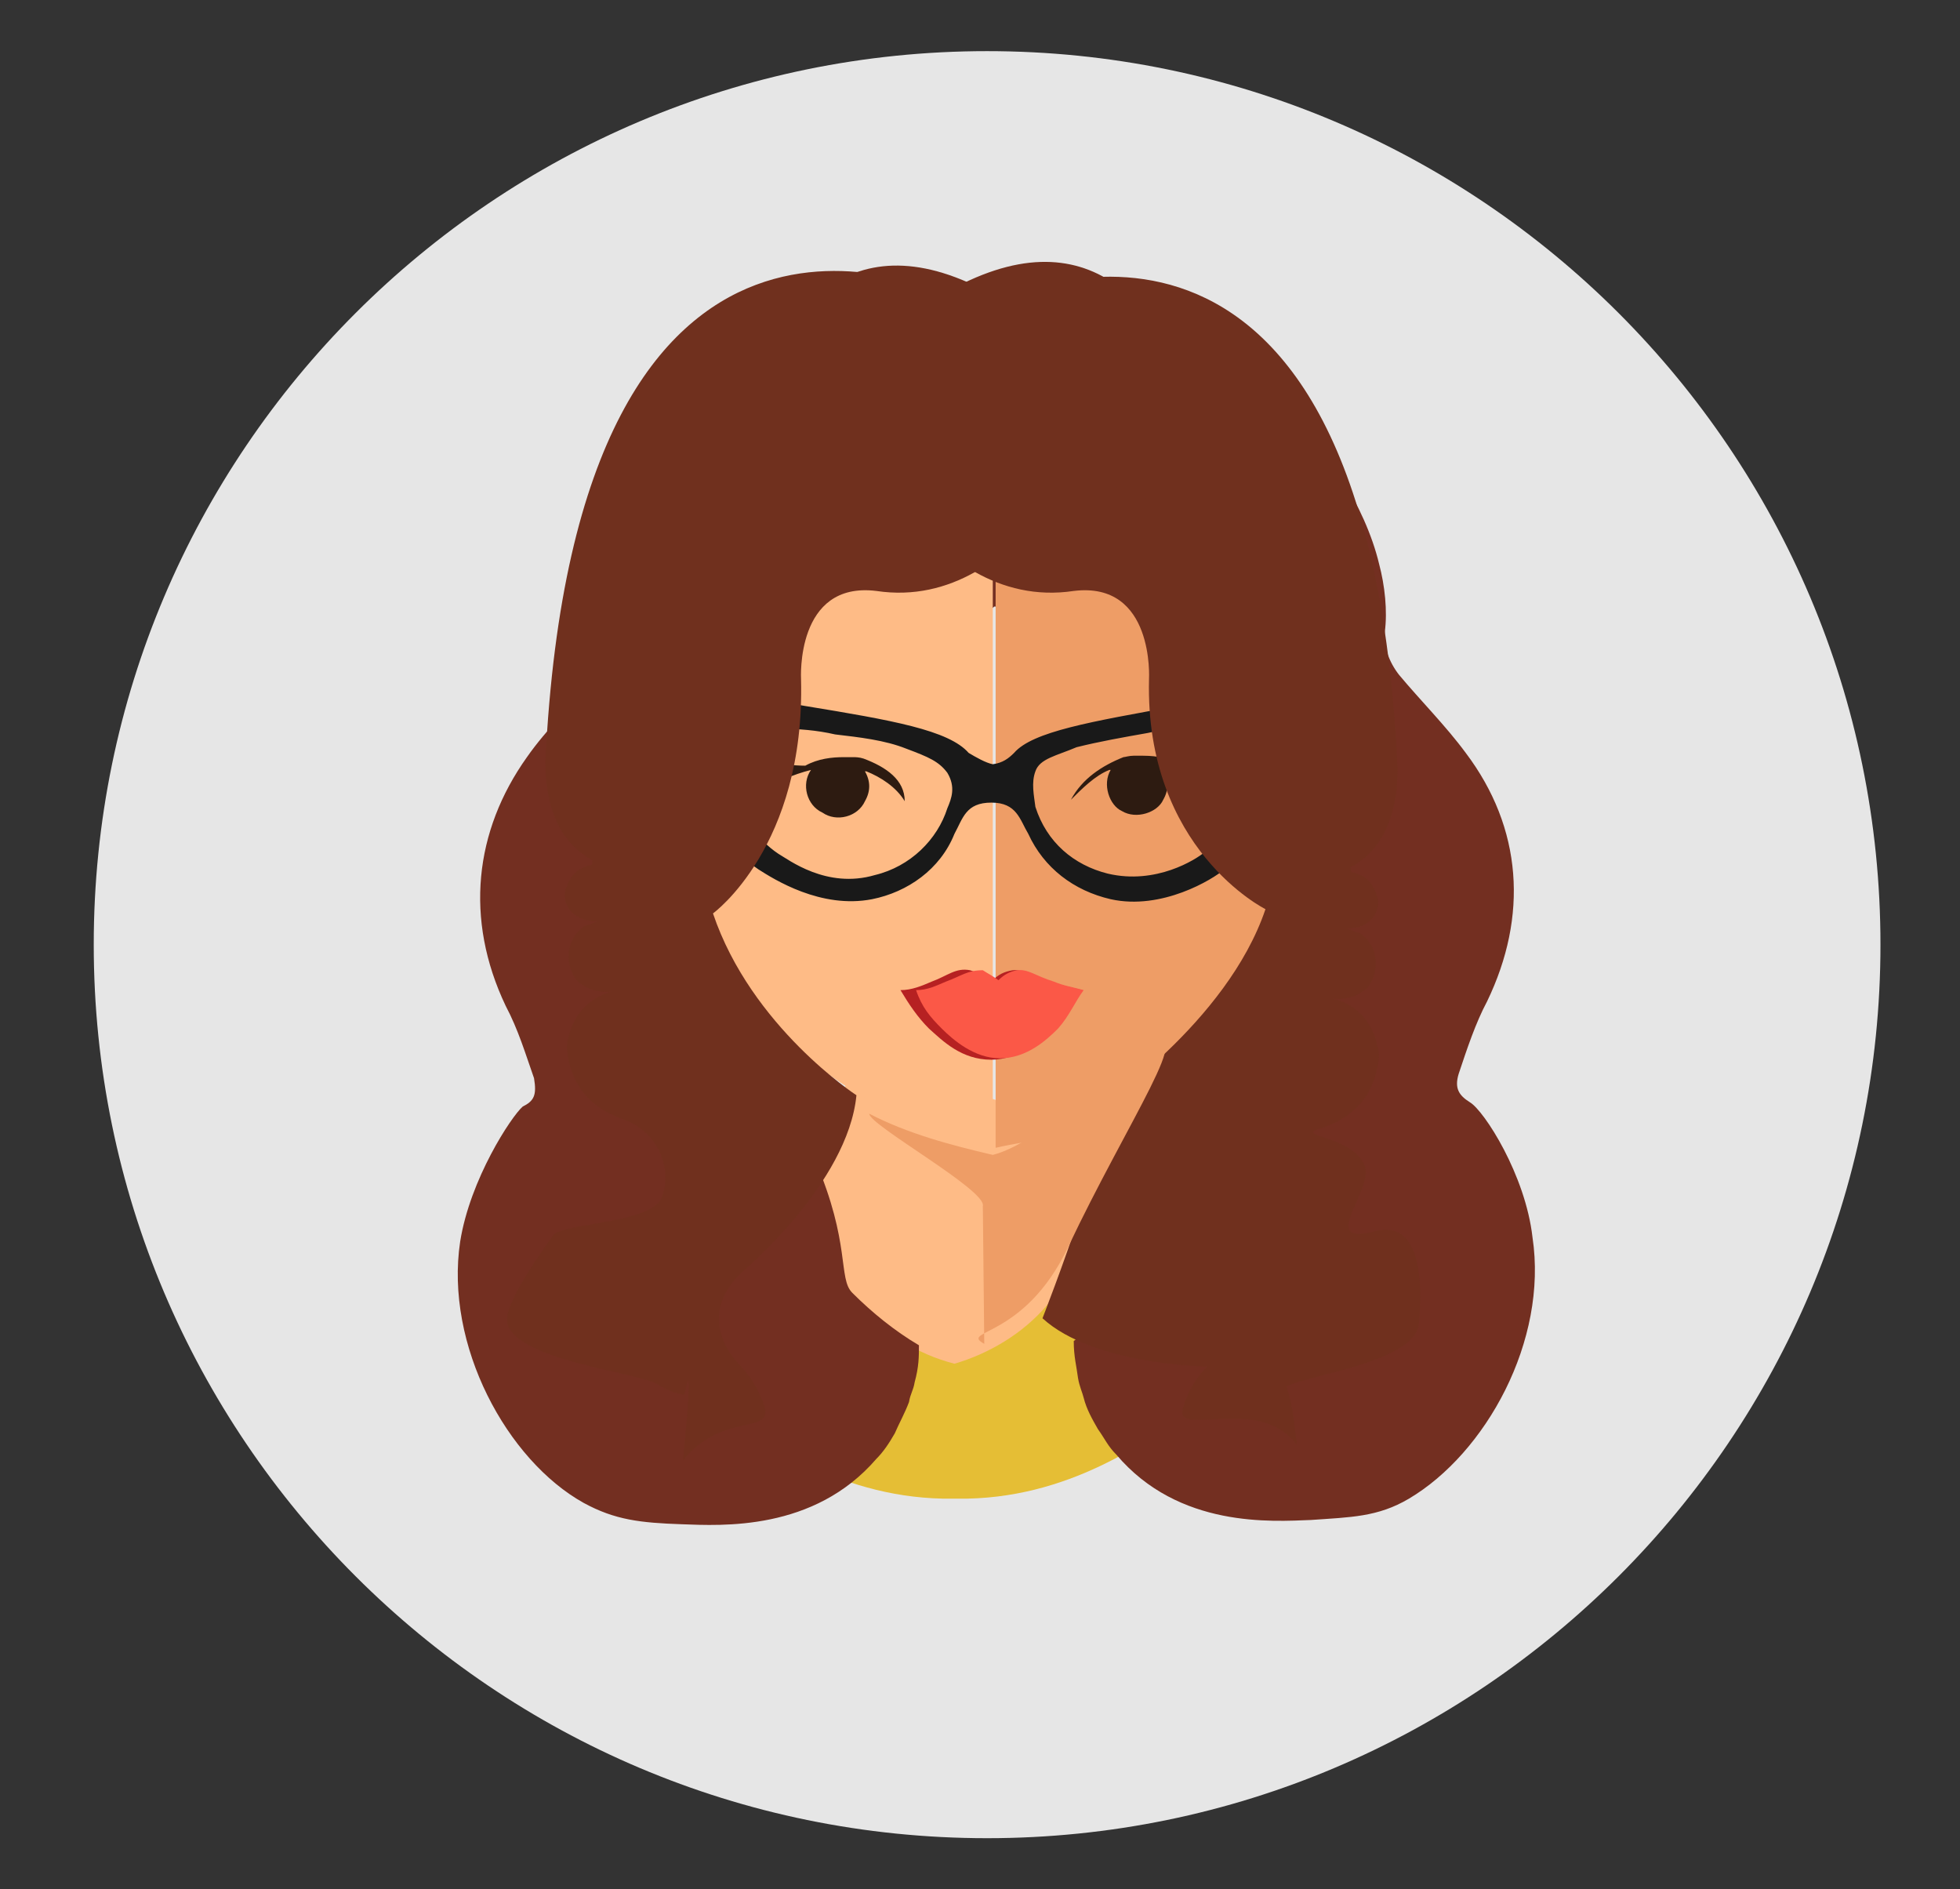 <?xml version="1.0" encoding="utf-8"?>
<!-- Generator: Adobe Illustrator 21.0.2, SVG Export Plug-In . SVG Version: 6.00 Build 0)  -->
<svg version="1.1" id="Layer_1" xmlns="http://www.w3.org/2000/svg" xmlns:xlink="http://www.w3.org/1999/xlink" x="0px" y="0px"
	 viewBox="0 0 138 133" style="enable-background:new 0 0 138 133;" xml:space="preserve">
<rect x="0" y="0" width="138" height="133" fill="#333333" stroke="none"/>
<style type="text/css">
	.st0{fill:#E6E6E6;}
	.st1{fill:#FEBB86;}
	.st2{fill:#E5BE35;}
	.st3{fill:#732F21;}
	.st4{fill:#EE9D66;}
	.st5{fill:#2D1B11;}
	.st6{fill:#B62122;}
	.st7{fill:#FFFFFF;}
	.st8{fill:#191919;}
	.st9{fill:#FB5847;}
	.st10{fill:#70301E;}
</style>
<title>button_17</title>
<path id="Shape" class="st0" d="M69.5,129.4L69.5,129.4c-34.7,0-62.9-28.2-62.9-62.9S34.8,3.6,69.5,3.6s62.9,28.2,62.9,62.9
	S104.2,129.4,69.5,129.4L69.5,129.4z"/>
<g>
	<path class="st1" d="M85.1,90.4c-2.7-0.7-3-8.3-5.7-10l-19.1-6.1c-0.3,0.8-0.6,1.8-1,2.7c-2.6,4.4-3.3,12-7.6,13
		c-2.1,0.6-3.3,2.5-7.1,2.2c2,3.3-0.6,0.8,6.2,5c3.3,2,9.1,5.5,16.8,5.3c7.8,0.3,13.5-3.3,16.8-5.3c6.7-4.1-2.6-2.7-0.6-6.1
		C80.2,91.2,87.3,90.8,85.1,90.4z"/>
	<path class="st2" d="M67.1,105.5h0.3c7.8,0.1,13.5-4.1,16.8-6.5c6.7-5,10.7-11.5,12.8-15.5l0.1-0.3c-3.2,0.3-6.2-0.1-9.3-0.8
		c-3.6-0.8-6.8-2.6-9.7-4.6c0,1.1,0.3,8.7-4.4,14.1c-1.7,2-4.1,3.4-6.5,4.1l0,0c-2.7-0.7-4.8-2.1-6.5-4.1c-4.7-5.4-4.4-13-4.4-14.1
		c-3,2.1-6.2,3.7-9.7,4.6c-3,0.8-6.2,1-9.3,0.8l0.1,0.3C39.7,87.6,43.7,94,50.4,99C53.6,101.5,59.4,105.6,67.1,105.5L67.1,105.5z"/>
	<path class="st3" d="M69.9,20c6.7,0.1,11.5,2.7,14.5,4.4c1.8,1,6.8,4.1,10.1,9.3c1.1,1.8,2.1,3.9,2.6,6c0.4,1.5,0.6,3.3,0.4,4.8
		c-0.1,1,0.3,2.1,1,3c1.5,1.8,3.3,3.6,4.7,5.5c4,5.3,4.4,11.5,1.5,17.5c-0.8,1.5-1.4,3.3-2,5.1c-0.3,1,0,1.5,0.8,2
		c1,0.6,3.9,5.1,4.4,9.5c1.1,7.3-3.3,15.2-8.7,18.4c-2.2,1.3-4.1,1.3-6.9,1.5c-2.7,0.1-9.3,0.6-13.7-4.6c-0.6-0.6-0.8-1.1-1.3-1.8
		c-0.4-0.7-0.8-1.4-1-2.2c-0.1-0.4-0.3-0.8-0.4-1.4c-0.1-0.8-0.3-1.5-0.3-2.6c1.3-0.8-2.7-2.1-0.8-3.9c0.8-0.8,0.8,0.8,0.8-9.7
		c0-2.2,17.5-14.8,12.7-26.4c-0.8-2.2-2.7-6.2-5.8-7.6c-2.1-0.8-3.6,0-6.5-0.8c-2.1-0.7-4.1-1.7-5.7-3.3h-0.3
		c-1.5,1.4-3.6,2.7-5.7,3.3c-3,0.8-4.4,0-6.5,0.8c-3.2,1.3-4.8,5.1-5.8,7.6C47.4,66,57,80.4,57.4,81.7C59.9,87.5,59,90,60,91
		c1.4,1.4,3,2.7,4.7,3.7c0,0.8,0,1.5-0.3,2.6c-0.1,0.6-0.3,0.8-0.4,1.4c-0.3,0.8-0.7,1.5-1,2.2c-0.4,0.7-0.8,1.3-1.3,1.8
		c-4.4,5.1-10.9,4.7-13.7,4.6c-2.9-0.1-4.7-0.3-6.9-1.5c-5.4-3-9.8-11.1-8.7-18.4c0.7-4.4,3.6-8.8,4.4-9.5c0.8-0.4,1-0.8,0.8-2
		c-0.6-1.7-1.1-3.4-2-5.1c-2.9-6.1-2.2-12.3,1.5-17.5c1.4-2,3.2-3.7,4.7-5.5c0.8-0.8,1.1-1.8,1-3c-0.1-1.5,0-3.3,0.4-4.8
		c0.6-2.1,1.3-4.1,2.6-6c3.3-5.1,8.3-8.1,10.1-9.3C58.3,22.8,63.3,20.1,69.9,20z"/>
	<path class="st1" d="M46,58.4c-1.7-0.3-4.1-2.5-4.6-5c-0.4-1.8-0.1-4.8,2-6c0.6-0.3,1-0.4,1.5-0.4c0,0.1,0,0.4,0,0.6
		C44.8,51.4,45.2,54.9,46,58.4z"/>
	<path class="st4" d="M94.9,47.7c0-0.1,0-0.4,0-0.6C93.7,34,83.7,20.8,70.1,20.7v60.1c2.6-0.6,5.7-0.8,7.8-2
		c8.3-4,13.5-11.8,16.1-20.3C94.8,54.9,95.2,51.4,94.9,47.7z"/>
	<path class="st1" d="M45,47.1c0,0.1,0,0.4,0,0.6c-0.3,3.6,0.1,7.3,1,10.7c2.6,8.7,8.7,15.9,16.8,19.9c2.2,1,4.6,1.8,7.1,2.5V20.7
		C56.3,20.8,46.3,34,45,47.1z"/>
	<path class="st5" d="M87.3,55.1c-0.4,0-0.8,0-1.3-0.1c0.3,0,0.4-0.1,0.7-0.3c0.3-0.1,0.4-0.3,0.6-0.6c-0.8,0.3-1.7,0.3-2.6,0.1
		c0.6-0.1,0.8-0.4,1.1-0.8c-0.8,0.3-1.5,0.4-2.6,0.4c-0.8-0.4-1.7-0.6-2.7-0.6h-0.1c-0.1,0-0.4,0-0.6,0c-0.3,0-0.6,0.1-0.7,0.1
		c-1.5,0.6-2.9,1.5-3.7,3c0.8-0.8,1.7-1.7,2.7-2.1h0.1c-0.6,1-0.1,2.5,0.8,2.9c1,0.6,2.5,0.1,2.9-0.8c0.4-0.7,0.4-1.4,0-2.1
		c1.3,0.3,2.7,0.8,3.7,1.7c0.4,0.1,0.8,0.1,1.3-0.1c0.6-0.3,0.8-0.7,1.1-1.1C88,54.9,87.7,54.9,87.3,55.1z"/>
	<path class="st5" d="M60.8,53.4c-0.3-0.1-0.6-0.1-0.7-0.1c-0.1,0-0.4,0-0.6,0h-0.1c-0.8,0-1.8,0.1-2.7,0.6c-0.8,0-1.7-0.1-2.6-0.4
		c0.3,0.4,0.7,0.7,1.1,0.8c-0.8,0.1-1.7,0.1-2.6-0.1c0.1,0.4,0.6,0.8,1,0.8c-0.8,0.3-1.7,0.1-2.6-0.3c0.1,0.6,0.7,0.8,1.1,1.1
		c0.4,0.1,0.8,0.1,1.3,0.1c1-0.8,2.5-1.4,3.7-1.7c-0.7,1-0.3,2.5,0.8,3c1,0.7,2.5,0.3,3-0.8c0.4-0.7,0.4-1.4,0-2.1h0.1
		c1,0.4,2.1,1.1,2.7,2.1C63.7,54.9,62.4,54,60.8,53.4z"/>
	<path class="st6" d="M69.9,69c0.4-0.4,0.8-0.6,1.4-0.7c0.8-0.1,1.4,0.6,2.7,0.8c0.8,0.3,1.4,0.4,2.2,0.6c-0.6,1-1.1,2-2,2.7
		c-0.8,0.8-2.5,2.2-4.4,2.2c-2.1,0-3.4-1.3-4.4-2.2c-0.8-0.8-1.4-1.7-2-2.7c0.8,0,1.5-0.3,2.2-0.6c1.1-0.4,1.7-1,2.7-0.8
		C68.9,68.5,69.5,68.7,69.9,69z"/>
	<path class="st7" d="M69.9,70.6c1.4,0,3,0,4.6-0.1c-0.6,0.8-1.3,1.7-2.5,2.2c-1.4,0.7-3,0.7-4.4,0c-1-0.6-1.8-1.1-2.5-2.2
		C67,70.4,68.5,70.6,69.9,70.6z"/>
	<path class="st8" d="M69.9,53.8L69.9,53.8c0.7-0.1,1.1-0.4,1.5-0.8c1.3-1.5,5.4-2.2,11.5-3.3c6.8-1.1,7.7-0.8,8.1-0.4
		c0.8,0.8,0.4,2.1-0.1,4.1c-0.8,2.7-1.5,5.7-4.7,7.8c-0.8,0.7-4.4,2.9-8,2.1c-2.6-0.6-4.7-2.2-5.8-4.6c-0.6-1-0.8-2.2-2.6-2.2l0,0
		c-1.8,0-2,1.1-2.6,2.2c-1,2.5-3.3,4.1-5.8,4.6c-3.6,0.7-6.9-1.4-8-2.1c-3.2-2.2-4-5-4.7-7.8c-0.6-2.1-0.8-3.3-0.1-4.1
		c0.4-0.4,1.1-0.8,8.1,0.4c6.1,1,10.1,1.7,11.5,3.3C68.7,53.3,69.4,53.7,69.9,53.8L69.9,53.8 M84.7,51.2c-1.3,0-2.6,0.1-3.9,0.4
		c-1.7,0.3-3.4,0.6-5,1c-1.4,0.6-2.6,0.8-2.9,1.7c-0.3,0.8-0.1,1.7,0,2.5c0.8,2.5,2.7,4.1,5.1,4.7c3.4,0.8,6.2-1,6.8-1.5
		c1.4-0.8,2.5-2.5,3-4c0.4-1,1.1-3,0-4.1C87.4,51.4,86.3,51.4,84.7,51.2 M51.8,52c-1.1,1-0.4,3,0,4.1c0.6,1.5,1.5,3,3,4
		c0.7,0.4,3.4,2.5,6.8,1.5c2.5-0.6,4.4-2.5,5.1-4.7c0.3-0.7,0.6-1.5,0-2.5c-0.6-0.8-1.3-1.1-2.9-1.7c-1.5-0.6-3.3-0.8-5-1
		c-1.3-0.3-2.6-0.4-3.9-0.4C53.7,51.4,52.6,51.4,51.8,52"/>
	<path class="st9" d="M70.3,69c0.4-0.4,0.8-0.6,1.3-0.7c0.8-0.1,1.3,0.4,2.6,0.8c0.7,0.3,1.4,0.4,2.1,0.6c-0.6,0.8-1,1.8-1.8,2.7
		c-0.8,0.8-2.2,2.1-4.1,2.1c-1.8,0-3.3-1.3-4.1-2.1s-1.4-1.5-1.8-2.7c0.8,0,1.4-0.3,2.1-0.6c1.1-0.4,1.5-0.8,2.6-0.8
		C69.5,68.5,69.9,68.7,70.3,69z"/>
	<path class="st10" d="M54.4,37.6c1.3-2.9,4.6-4.3,7.6-2.9c0.8,0.4,1.5,0.8,2.1,1.5c2.2,2.9,6.2,6.2,11.5,5.4
		c5.7-0.7,5.3,6.2,5.3,6.2C80.6,59.8,89.1,64,89.1,64C86.4,72,77.3,78,77.3,78c2-0.3-3.9,14.8-3.9,14.8c3.6,3.3,11.6,3.4,11.6,3.4
		c-0.8,0.8-1.4,1.8-1.7,2.9c-0.7,2.2,5.3-1,8,2.6c-0.8-8.7-2.7-3.3-2.7-3.3c0.7-0.1,1.3-0.4,2-0.8c1.4-0.8,9-1.7,9.3-4.4
		c0.1-1.4,0.7-7.6-3.2-6.5c-3.9,1,0-2.9-0.6-4.6c-0.8-2.2-5.3-2.1-3-2.7c1.7-0.6,3.7-1.8,4-5.1c-0.4-3.6-3.3-4-3.3-4
		c0.8,0.1,1.8-0.1,2.5-0.8c0.8-1,0.8-2.7-0.3-3.6c-0.1-0.1-0.3-0.3-0.6-0.3c-0.6-0.3-1-0.4-1.5-0.4c2.2,0.6,2.9-0.8,2.9-0.8
		c0.3-0.6,0.3-1,0.1-1.5c-0.3-0.8-0.8-1.3-1.7-1.5c-0.1,0-0.1-0.1-0.1-0.3c0,0,0-0.1,0.1-0.1c1-0.6,3.2-2.1,3.2-6.9
		c-2.1-45.7-27.9-33-27.9-33C49.7,8.7,49.3,48.3,49.3,48.3c0.7-0.1,1.1,0.1,1.5,0.7c0.8,1,1.1,2.5,1.5,3.7
		C51.7,43.4,54.4,37.6,54.4,37.6z"/>
	<path class="st4" d="M75.2,87.8c4.1-8.7,9.5-16.6,5.4-13.8c-4.1,2.7-7.6,6.5-10.7,7.3c-3-0.7-6-1.5-8.7-2.9c0,0.8,8.3,5.4,8,6.5
		l0.1,9.7C67.5,93.6,72.1,94.3,75.2,87.8z"/>
	<path class="st10" d="M82.9,37.6c-1.3-2.9-4.6-4.1-7.6-2.9c-0.8,0.4-1.5,0.8-2.1,1.5c-2.2,2.9-6.2,6.2-11.5,5.4
		c-5.7-0.7-5.3,6.2-5.3,6.2c0.3,11.8-6.2,16.5-6.2,16.5c2.7,8,10.1,12.8,10.1,12.8c-0.6,6.2-8,12.4-8,12.4c-3.6,3.3-0.3,6.5-0.3,6.5
		c0.8,0.8,1.4,1.8,1.8,2.9c0.7,2.2-2.9,0.4-5.7,3.9c0.8-8.7,0.1-4.6,0.1-4.6c-0.7-0.1-1.3-0.4-2-0.8c-1.4-0.8-10.2-1.7-10.5-4.4
		c-0.1-1.4,2.5-5,3.3-6.1c0.8-0.8,6.9-0.8,7.6-2.6c0.8-2.2-0.4-4.7-2.7-5.5l0,0c-1.7-0.6-3.7-1.8-4-5.1c0.4-3.4,3.2-3.9,3.2-3.9
		c-0.8,0.1-1.8-0.1-2.5-0.8c-0.8-1-0.8-2.7,0.3-3.6c0.1-0.1,0.3-0.3,0.6-0.3c0.6-0.3,1-0.4,1.5-0.4c-2.2,0.6-3-0.8-3-0.8
		c-0.3-0.6-0.3-1-0.1-1.5c0.3-0.8,0.8-1.3,1.7-1.5c0.1,0,0.1-0.1,0.1-0.3c0,0,0-0.1-0.1-0.1c-1-0.6-3.2-2.1-3.2-6.9
		c2.2-45.6,28-32.9,28-32.9c20.7-12,21.2,27.6,21.2,27.6c-0.7-0.1-1.1,0.1-1.5,0.7c-0.8,1-1.1,2.5-1.5,3.7
		C85.6,43.4,82.9,37.6,82.9,37.6z"/>
</g>
</svg>
